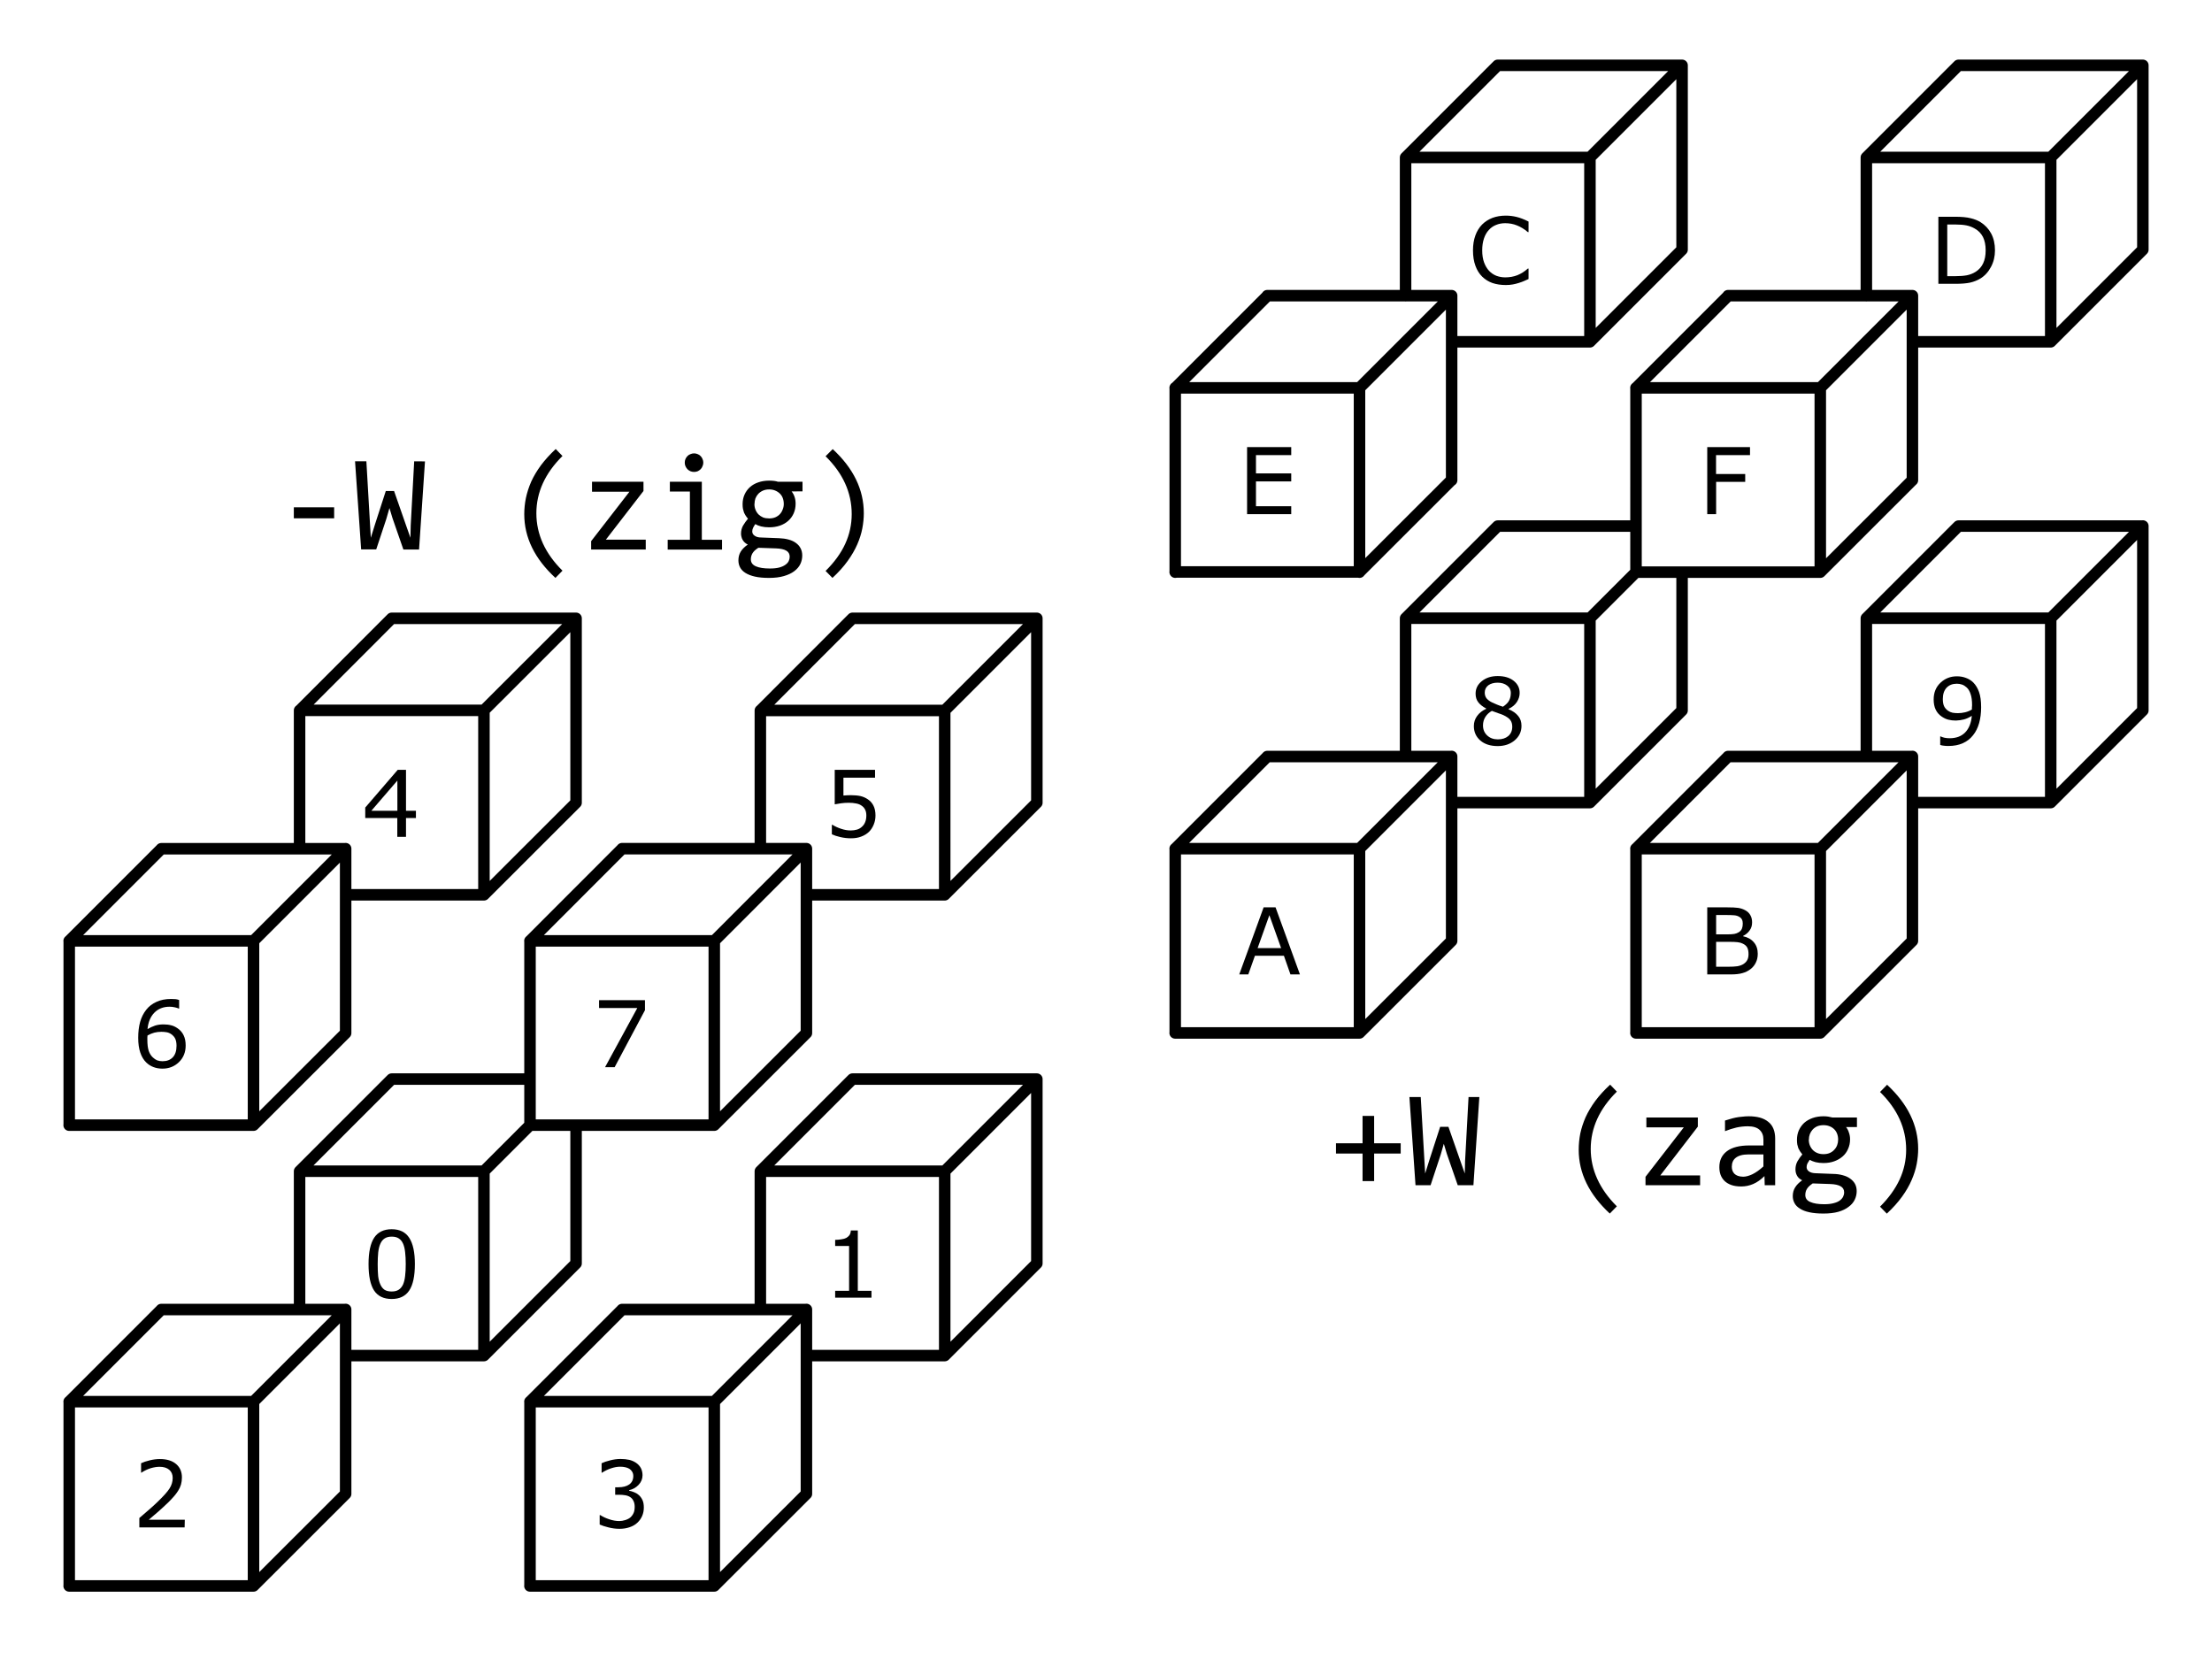 <svg width="96" height="72" viewBox="0 0 25.4 19.05" xmlns="http://www.w3.org/2000/svg"><path d="M.795 18.211v-2.116m2.116 2.116H.794m2.117 0 1.058-1.057m-1.058 1.057v-2.116H.794m2.117 0 1.058-1.058M.795 16.095l1.058-1.058m2.116 2.117v-2.118m0 .001H1.852m1.588 0v-1.588m.529 2.117h1.588m1.058-1.058-1.058 1.058M3.44 13.449l1.058-1.058m1.587 0H4.499m2.116 2.117V12.92m-1.058 2.646v-2.117m.528-.528-.528.528m-2.117 0h2.117m.529 4.762v-2.116m2.116 2.116H6.085m2.117 0 1.058-1.057m-1.058 1.057v-2.116H6.085m2.117 0 1.058-1.058m-3.174 1.058 1.058-1.058m2.116 2.117v-2.118m0 .001H7.143M.795 12.92v-2.116m2.116 2.116H.794m2.117 0 1.058-1.057M2.911 12.92v-2.116H.794m2.117 0 1.058-1.058M.795 10.804l1.058-1.058m2.116 2.117V9.745m0 .001H1.852m6.879 5.291v-1.588m.529 2.117h1.588m1.058-1.058-1.058 1.058m-2.117-2.117 1.058-1.058m2.117 0H9.789m2.117 2.117v-2.117m-1.058 3.175v-2.117m1.058-1.058-1.058 1.058m-2.117 0h2.117M3.44 9.745V8.159m.529 2.116h1.588m1.058-1.057-1.058 1.057M3.44 8.159 4.498 7.1m2.117 0H4.498m2.117 2.117V7.1m-1.058 3.175V8.156M6.615 7.1 5.557 8.157m-2.117 0h2.117m3.174 1.588V8.159m.529 2.116h1.588m1.058-1.057-1.058 1.057M8.731 8.159 9.789 7.1m2.117 0H9.789m2.117 2.117V7.1m-1.058 3.175V8.156M11.906 7.1l-1.058 1.058m-2.117 0h2.117M6.086 12.92v-2.116m2.116 2.116H6.085m2.117 0 1.058-1.057M8.202 12.92v-2.116H6.085m2.117 0L9.26 9.745m-3.174 1.059 1.058-1.059m2.116 2.118V9.745m0 0H7.143" fill="none" stroke="#000" stroke-linecap="round" stroke-width=".132"/><g stroke-width=".265"><path d="M4.764 14.515q0 .207-.065.304t-.201.097q-.139 0-.203-.098-.063-.098-.063-.302 0-.205.064-.303.065-.098.202-.098.138 0 .202.1.064.099.064.3zm-.136.235q.018-.042.024-.099.007-.056.007-.136 0-.079-.007-.136-.006-.058-.024-.099-.018-.04-.05-.06-.03-.02-.08-.02-.049 0-.08.02-.032.02-.05.061-.018.039-.025.1-.006.062-.006.135 0 .08.005.135.006.054.025.097.017.04.048.062.031.02.083.02.049 0 .08-.02t.05-.06z" aria-label="0"/><path d="M10.007 14.901H9.59v-.079h.16v-.515h-.16v-.07q.033 0 .07-.006.037-.005.057-.016.023-.013.037-.032.014-.02.016-.054h.08v.693h.157z" aria-label="1"/><path d="M2.12 17.539H1.6v-.108l.108-.093q.055-.047.102-.093.1-.096.136-.152.037-.057.037-.122 0-.06-.04-.094t-.11-.034q-.047 0-.102.016-.055.017-.107.051H1.62v-.108q.037-.018.098-.033.061-.015.118-.015.119 0 .186.057t.067.154q0 .044-.011.083-.011.037-.033.071-.02.032-.047.063t-.066.07q-.055.053-.114.105l-.11.094h.414z" aria-label="2"/><path d="M7.336 17.168q.025.022.041.056.016.033.016.087 0 .052-.019.096t-.054.077q-.038.036-.091.053-.052.018-.115.018-.064 0-.126-.016-.062-.015-.102-.033v-.108h.008q.044.029.103.048.06.02.115.02.033 0 .07-.012t.059-.032q.023-.022.035-.05.012-.027.012-.07 0-.04-.014-.067-.013-.028-.036-.043-.023-.016-.056-.022-.033-.006-.072-.006h-.046v-.086H7.1q.079 0 .125-.032.047-.034.047-.097 0-.027-.012-.048t-.033-.035q-.022-.013-.047-.018-.026-.006-.058-.006-.049 0-.104.018-.055.018-.104.05h-.006v-.108q.037-.018.098-.033.062-.016.119-.016.056 0 .1.01.042.01.077.033.037.025.056.06t.02.083q0 .064-.046.112-.045.047-.107.06v.007q.025.004.057.017.032.013.054.033z" aria-label="3"/><path d="M2.132 12.005q0 .117-.078.192-.077.074-.189.074-.056 0-.103-.018-.047-.018-.082-.052-.045-.043-.069-.114-.024-.07-.024-.17 0-.103.022-.182t.07-.14q.046-.059.118-.091.071-.033.167-.033.03 0 .051.002t.042.01v.098h-.005q-.015-.008-.044-.014-.029-.007-.06-.007-.11 0-.177.07-.066.069-.077.187.044-.026.086-.04.042-.014.097-.014.05 0 .087.01.037.008.077.036.045.031.068.08.023.047.023.116zm-.105.004q0-.048-.014-.08-.014-.031-.047-.054-.024-.017-.053-.022-.029-.005-.06-.005-.044 0-.082.01-.037.01-.077.032l-.002.022v.027q0 .081.016.129.017.047.047.074.024.023.05.034.029.01.061.01.075 0 .118-.045.043-.046.043-.132z" aria-label="6"/><path d="m7.406 11.6-.348.654h-.11l.37-.679h-.439v-.09h.527z" aria-label="7"/><path d="M4.776 9.393h-.114v.216h-.1v-.216h-.368v-.12l.373-.433h.095v.47h.114zm-.213-.083v-.347l-.299.347z" aria-label="4"/><path d="M10.053 9.365q0 .054-.02.103-.02.049-.053.082-.038.037-.09.056-.05.02-.118.02-.063 0-.122-.014-.058-.013-.098-.032v-.109h.007q.042.027.1.046.056.019.11.019.037 0 .072-.01.034-.01.061-.037.023-.022.034-.053.012-.03.012-.072 0-.04-.014-.067-.013-.027-.038-.044-.026-.02-.065-.027-.038-.008-.086-.008-.045 0-.088.006l-.072.012V8.84h.463v.09h-.363v.205l.045-.003.04-.001q.063 0 .11.01.047.011.086.038.042.028.064.073.023.045.023.113z" aria-label="5"/></g><path d="M13.495 11.861V9.745m2.116 2.116h-2.117m2.117 0 1.058-1.057m-1.058 1.057V9.745h-2.117m2.117 0 1.058-1.058m-3.174 1.058 1.058-1.058m2.116 2.117V8.686m0 .001h-2.117m1.588 0V7.099m.529 2.117h1.588m1.058-1.058-1.058 1.058M16.14 7.099l1.058-1.058m1.587 0h-1.586m2.116 2.117V6.57m-1.058 2.646V7.099m.528-.528-.528.528m-2.117 0h2.117m.529 4.762V9.745m2.116 2.116h-2.117m2.117 0 1.058-1.057m-1.058 1.057V9.745h-2.117m2.117 0 1.058-1.058m-3.174 1.058 1.058-1.058m2.116 2.117V8.686m0 .001h-2.117M13.495 6.57V4.452m2.116 2.116h-2.117m2.117 0 1.058-1.057M15.611 6.57V4.454h-2.117m2.117 0 1.058-1.058m-3.174 1.059 1.058-1.058m2.116 2.117V3.395m0 0h-2.117m6.879 5.292V7.099m.529 2.117h1.588m1.058-1.058-1.058 1.058m-2.117-2.117 1.058-1.058m2.117 0h-2.117m2.117 2.117V6.04m-1.058 3.175V7.099m1.058-1.058-1.058 1.058m-2.117 0h2.117M16.14 3.396V1.808m.529 2.117h1.588m1.058-1.058-1.058 1.058M16.14 1.808 17.198.75m2.117 0h-2.117m2.117 2.117V.75m-1.058 3.175V1.808M19.315.75l-1.058 1.058m-2.117 0h2.117m3.174 1.588V1.808m.529 2.117h1.588m1.058-1.058-1.058 1.058m-2.117-2.117L22.489.75m2.117 0h-2.117m2.117 2.117V.75m-1.058 3.175V1.808M24.606.75l-1.058 1.058m-2.117 0h2.117m-4.762 4.761V4.454m2.116 2.116h-2.117m2.117 0 1.058-1.057M20.902 6.57V4.454h-2.117m2.117 0 1.058-1.058m-3.174 1.059 1.058-1.058m2.116 2.117V3.395m0 0h-2.117" fill="none" stroke="#000" stroke-linecap="round" stroke-width=".132"/><g stroke-width=".265"><path d="M17.471 8.335q0 .1-.078.166t-.195.066q-.125 0-.2-.064-.074-.065-.074-.166 0-.064.037-.115.038-.053.105-.083v-.003q-.062-.033-.092-.073-.03-.039-.03-.098 0-.087.072-.144.072-.058.182-.058.115 0 .184.055t.068.14q0 .053-.032.103-.033.05-.096.079v.003q.073.031.11.077.039.045.039.115zm-.122-.375q0-.056-.043-.088-.043-.033-.109-.033-.065 0-.107.03-.041.032-.041.084 0 .038.02.065.022.027.064.048.02.01.055.024.036.015.07.025.051-.034.07-.07.02-.037.02-.085zm.016.385q0-.047-.022-.076-.02-.029-.081-.058-.025-.011-.054-.02l-.077-.028q-.046.025-.074.068-.028.044-.028.099 0 .07.048.115t.122.045q.075 0 .12-.038.046-.04.046-.107z" aria-label="8"/><path d="M22.749 8.12q0 .101-.023.183-.023.082-.07.14-.047.06-.117.091-.071.032-.167.032-.027 0-.05-.003-.024-.002-.043-.009v-.098h.005q.015.008.043.015.027.006.06.006.115 0 .18-.068.065-.068.075-.189-.048.03-.09.041t-.093.013q-.047 0-.086-.01-.038-.009-.077-.036-.046-.031-.069-.08-.023-.048-.023-.116 0-.118.078-.192t.189-.074q.056 0 .103.018.048.017.084.052.043.043.067.11.024.067.024.174zm-.104-.022q0-.08-.017-.128-.016-.05-.045-.076-.025-.023-.053-.033-.028-.01-.06-.01-.074 0-.118.046-.043.047-.043.13 0 .05.014.081t.047.054q.023.016.051.022.028.005.062.005.04 0 .082-.01t.078-.032v-.021q.002-.011.002-.028z" aria-label="9"/><path d="M14.927 11.189h-.109l-.075-.214h-.333l-.076.214h-.104l.28-.77h.137zm-.216-.302-.135-.378-.135.378z" aria-label="A"/><path d="M20.184 10.952q0 .057-.022.101-.021.044-.058.073-.043.034-.096.048-.051.015-.131.015h-.273v-.77h.228q.084 0 .126.006t.08.026q.042.022.061.058.02.034.02.083 0 .055-.029.093-.027.039-.074.062v.004q.078.016.123.069.045.052.045.132zm-.172-.347q0-.028-.01-.047t-.03-.03q-.024-.015-.058-.018-.035-.003-.086-.003h-.122v.222h.132q.048 0 .077-.005.028-.005.052-.02.025-.016.035-.04.01-.025.01-.059zm.066.351q0-.046-.014-.074t-.051-.046q-.025-.013-.06-.017-.036-.004-.086-.004h-.161v.286h.135q.068 0 .11-.006.043-.008.07-.026.03-.02.043-.046.014-.026.014-.067z" aria-label="B"/><path d="M14.827 5.904h-.507v-.77h.507v.092h-.405v.21h.405v.092h-.405v.285h.405z" aria-label="E"/><path d="M20.095 5.226h-.39v.217h.335v.09h-.334v.371h-.102v-.77h.491z" aria-label="F"/><path d="m17.552 3.204-.052.023q-.022.01-.06.022-.031.01-.068.017-.037.007-.081.007-.084 0-.153-.023-.068-.024-.119-.074-.05-.049-.077-.124-.028-.076-.028-.177 0-.095.027-.17.027-.075.077-.126.05-.05.119-.077.07-.026.154-.026.062 0 .124.015t.137.053v.121h-.008q-.063-.053-.126-.077-.062-.025-.134-.025-.058 0-.105.02-.047.018-.083.058-.036.038-.056.098-.02.059-.02.136 0 .081.022.14.022.058.057.095.036.038.084.057.049.018.102.018.074 0 .139-.025.064-.026.12-.076h.008z" aria-label="C"/><path d="M22.908 2.875q0 .105-.046.19-.045.086-.121.133-.053.032-.118.047-.065.014-.17.014h-.195v-.77h.192q.113 0 .179.017.067.016.113.045.078.049.122.13.044.082.044.194zm-.107-.001q0-.09-.031-.153-.032-.062-.095-.097-.045-.026-.096-.036-.051-.01-.123-.01h-.096v.593h.096q.074 0 .129-.01.055-.011.101-.04.058-.037.086-.097.029-.06.029-.15z" aria-label="D"/><path d="M3.837 5.952h-.463v-.127h.463zm1.043-.654L4.812 6.31h-.18l-.125-.36-.035-.116-.036.125-.116.35h-.173l-.07-1.012h.13l.04.689.011.189.05-.16.122-.377h.095l.141.404.047.133.003-.14.04-.738zm1.498 1.338q-.358-.33-.358-.732 0-.093.019-.186.02-.094.061-.188.043-.094.112-.188.07-.093.169-.186l.078.08q-.3.297-.3.658 0 .18.075.346.076.166.225.313zm1.037-.326h-.627v-.096l.44-.568h-.43v-.114h.591v.106l-.432.559h.458zm.507-.666h-.23v-.112h.367v.666h.232v.113h-.624v-.113h.255zm.048-.438q.022 0 .042.009.019.007.033.022.015.015.022.034.009.019.009.041 0 .022-.009.041-.007.02-.022.035-.014.014-.033.023-.02.008-.042.008t-.042-.008q-.02-.009-.034-.023-.014-.015-.023-.035-.008-.019-.008-.04 0-.023.008-.042.009-.02.023-.034.014-.015.034-.022.02-.009.042-.009zm1.12.437q.022.027.034.063.012.036.012.078 0 .06-.022.11t-.062.086-.097.056q-.056.019-.123.019-.05 0-.092-.01-.042-.011-.067-.027-.015.022-.025.042t-.01.043q0 .03.028.049.028.02.075.02l.205.008q.058.002.107.015.05.013.084.038.036.025.055.061.02.037.02.085 0 .052-.022.098t-.07.082q-.046.035-.119.056-.072.021-.17.021-.095 0-.162-.015-.066-.015-.109-.042-.042-.026-.062-.064-.019-.036-.019-.08 0-.057.026-.1t.082-.082q-.02-.009-.035-.023-.015-.014-.024-.03-.01-.017-.014-.036-.005-.018-.005-.036 0-.05.023-.092.025-.042.057-.08-.015-.017-.026-.034t-.02-.037q-.007-.02-.012-.043-.004-.023-.004-.052 0-.06.022-.11t.062-.086q.04-.036.096-.055.056-.02.125-.02.028 0 .055.003t.046.01h.282v.11zm-.468.78q0 .055.058.08.057.025.16.025.064 0 .107-.011.044-.012.07-.031.028-.019.04-.044.011-.024.011-.05 0-.046-.039-.069t-.118-.026l-.203-.007q-.026.017-.043.033-.016.016-.026.033-.009.017-.013.033-.004.017-.004.034zm.041-.636q0 .037.013.068t.035.053q.022.021.052.034.031.011.069.011.04 0 .071-.013.032-.014.053-.037.021-.023.032-.054Q9 5.82 9 5.787q0-.038-.012-.069t-.035-.052q-.023-.022-.054-.034-.03-.012-.067-.012-.04 0-.072.014-.031.014-.053.037-.021.023-.033.053-.01.03-.01.063zm.899-.63q.357.33.357.736 0 .084-.017.174-.017.09-.058.184t-.11.19q-.07.098-.175.195l-.079-.08q.152-.15.226-.312t.074-.341q0-.369-.3-.664z" aria-label="-W (zig)"/><path d="M16.084 13.246h-.305v.316h-.133v-.316h-.305v-.118h.305v-.314h.133v.314h.305zm.903-.649-.068 1.013h-.18l-.125-.36-.035-.116-.036.125-.116.351h-.173l-.07-1.013h.13l.04.69.011.188.05-.16.122-.376h.095l.141.403.047.133.003-.14.04-.738zm1.498 1.338q-.357-.331-.357-.732 0-.094.018-.187.02-.093.061-.187.043-.094.112-.188.07-.094.17-.186l.077.08q-.3.297-.3.658 0 .18.076.346.076.166.224.313zm1.037-.325h-.627v-.097l.44-.568h-.43v-.113h.591v.105l-.431.56h.457zm.742 0-.003-.105q-.064.063-.13.091-.065.028-.137.028-.066 0-.114-.017-.047-.017-.078-.047-.03-.03-.045-.07-.014-.04-.014-.088 0-.117.087-.183.088-.066.258-.066h.161v-.069q0-.069-.044-.11-.044-.041-.135-.041-.066 0-.13.014-.064.015-.132.042v-.122q.026-.009.057-.017.032-.01.066-.017.035-.007.073-.01.038-.005.077-.005.07 0 .127.015.057.016.096.048.04.031.06.08t.02.113v.536zm-.015-.354h-.171q-.05 0-.087.01-.036.01-.06.029-.023.018-.034.044-.011.026-.011.059 0 .022.007.043.007.02.022.036.016.016.04.025t.061.01q.046 0 .106-.028.06-.029.127-.09zm.949-.314q.022.027.033.064.013.035.013.077 0 .06-.023.11-.021.05-.062.086t-.097.056q-.055.02-.123.02-.049 0-.091-.01-.043-.012-.068-.027-.015.022-.025.041t-.01.043q0 .03.028.05.029.019.075.02l.205.008q.058.001.107.015.05.013.084.038.036.025.056.06.02.037.02.085 0 .052-.023.099t-.07.081q-.046.036-.118.057-.072.02-.171.02-.095 0-.162-.015-.066-.014-.108-.042-.043-.026-.062-.063-.02-.037-.02-.08 0-.057.027-.1.026-.043.081-.082-.02-.01-.035-.023t-.024-.03q-.01-.018-.014-.036-.004-.019-.004-.037 0-.05.023-.092.024-.042.056-.079l-.026-.035-.02-.036q-.007-.02-.012-.043-.004-.023-.004-.053 0-.06.022-.11.023-.05.062-.086.04-.035.096-.055.057-.02.125-.02.029 0 .055.004t.047.01h.282v.11zm-.468.78q0 .056.057.08.058.026.16.026.064 0 .108-.012.044-.011.07-.03.027-.02.039-.044.012-.024.012-.05 0-.047-.04-.07t-.118-.026l-.203-.007q-.025.017-.043.034-.016.016-.025.032-.01.017-.013.033-.004.017-.004.035zm.04-.636q0 .037.013.068.013.031.035.053t.053.034q.03.012.068.012.04 0 .071-.013.032-.014.053-.038.022-.023.033-.053.011-.03.011-.063 0-.037-.012-.068-.012-.031-.035-.053t-.053-.033q-.03-.012-.068-.012-.04 0-.072.013-.031.014-.053.038-.02.022-.032.052-.011.03-.011.063zm.899-.63q.357.331.357.736 0 .084-.017.174-.017.09-.058.184-.04.094-.11.191t-.175.195l-.078-.08q.15-.15.225-.312.075-.163.075-.342 0-.369-.3-.663z" aria-label="+W (zag)"/></g></svg>